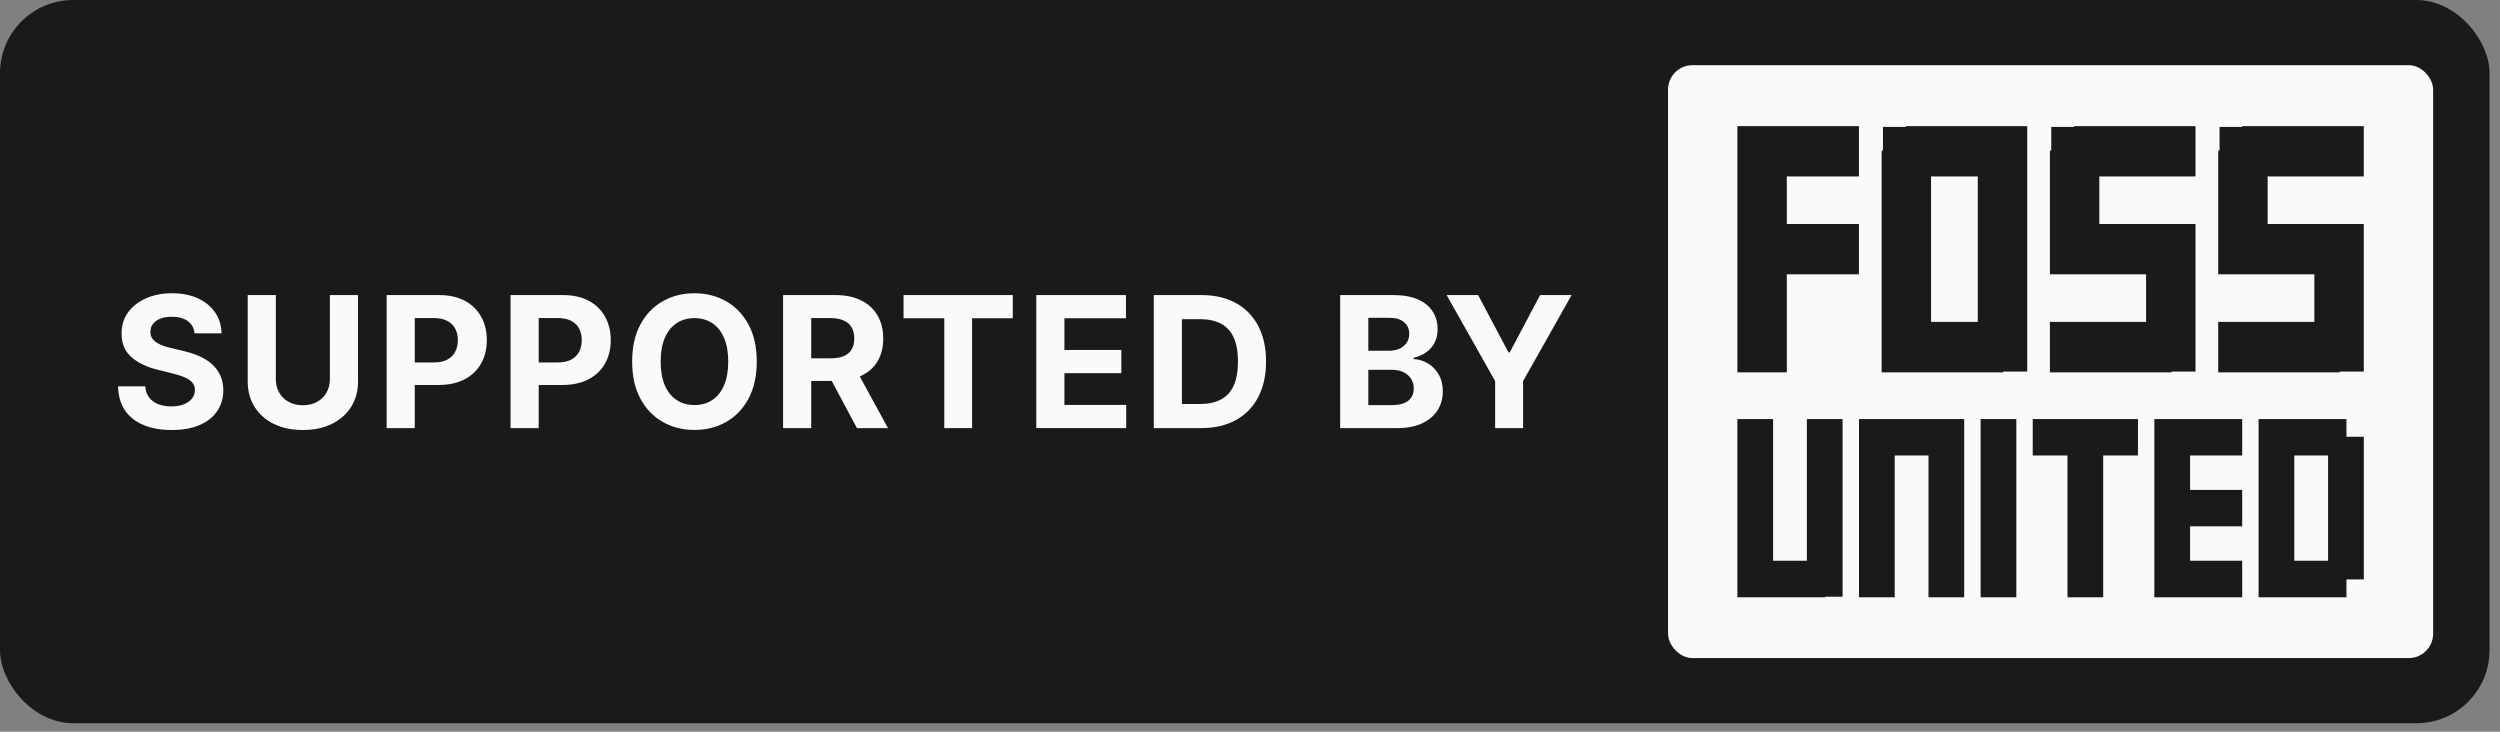 <svg width="205" height="60" viewBox="0 0 205 60" fill="none" xmlns="http://www.w3.org/2000/svg">
<rect x="0" y="0" width="205" height="60" fill="#808080" stroke="none"/>
<rect width="204.143" height="59.307" rx="6" fill="#1A1A1A"/>
<rect x="136.78" y="5.345" width="62.737" height="48.617" rx="2" fill="#FAFAFA"/>
<path d="M146.518 30.534H142.465V10.344H152.432V14.468H146.518V18.368H152.432V22.493H146.518V30.534Z" fill="#1A1A1A"/>
<path d="M158.347 26.393H162.179V14.468H158.347V26.393ZM156.265 30.534V28.512H154.294V12.35H156.265V10.344H164.261V12.35H166.232V28.512H164.261V30.534H156.265ZM154.404 10.408H156.265V12.35H154.404V10.408ZM164.261 10.344H166.232V12.35H164.261V10.344ZM164.261 28.511H166.232V30.469H164.261V28.511ZM154.294 28.511H156.265V30.534H154.294V28.511Z" fill="#1A1A1A"/>
<path d="M178.06 30.534H168.093V26.393H175.979V22.493H170.065V20.487H168.093V12.35H170.065V10.344H180.032V14.468H172.146V18.368H178.06V20.375H180.032V28.511H178.06V30.534ZM168.204 10.408H170.065V12.35H168.204V10.408ZM168.093 20.487H170.065V22.493H168.093V20.487ZM178.06 18.368H180.032V20.375H178.06V18.368ZM178.06 28.511H180.032V30.469H178.06V28.511Z" fill="#1A1A1A"/>
<path d="M191.86 30.534H181.893V26.393H189.778V22.493H183.864V20.487H181.893V12.35H183.864V10.344H193.831V14.468H185.946V18.368H191.86V20.375H193.831V28.511H191.86V30.534ZM182.003 10.408H183.864V12.35H182.003V10.408ZM181.893 20.487H183.864V22.493H181.893V20.487ZM191.86 18.368H193.831V20.375H191.86V18.368ZM191.86 28.511H193.831V30.469H191.86V28.511Z" fill="#1A1A1A"/>
<path d="M143.889 48.978V47.514H142.464V34.363H145.394V45.98H148.163V34.363H151.092V47.514H149.668V48.978H143.889ZM142.464 47.514H143.889V48.978H142.464V47.514ZM149.668 47.514H151.092V48.931H149.668V47.514Z" fill="#1A1A1A"/>
<path d="M155.366 48.978H152.437V34.363H161.065V48.978H158.136V37.349H155.366V48.978Z" fill="#1A1A1A"/>
<path d="M165.339 48.978H162.41V34.363H165.339V48.978Z" fill="#1A1A1A"/>
<path d="M172.462 48.978H169.533V37.349H166.684V34.363H175.312V37.349H172.462V48.978Z" fill="#1A1A1A"/>
<path d="M183.86 48.978H176.656V34.363H183.86V37.349H179.586V40.172H183.86V43.157H179.586V45.98H183.86V48.978Z" fill="#1A1A1A"/>
<path d="M188.134 45.98H190.903V37.349H188.134V45.98ZM185.204 48.978V34.363H192.408V35.815H193.832V47.514H192.408V48.978H185.204Z" fill="#1A1A1A"/>
<path d="M118.623 24.196H121.206L123.694 28.894H123.801L126.288 24.196H128.872L124.893 31.249V35.105H122.602V31.249L118.623 24.196Z" fill="#FAFAFA"/>
<path d="M109.895 35.105V24.196H114.263C115.066 24.196 115.735 24.315 116.271 24.553C116.808 24.791 117.211 25.121 117.48 25.544C117.75 25.963 117.885 26.446 117.885 26.993C117.885 27.419 117.8 27.794 117.63 28.117C117.459 28.436 117.225 28.699 116.926 28.905C116.632 29.108 116.294 29.251 115.914 29.337V29.443C116.33 29.461 116.719 29.578 117.081 29.795C117.447 30.011 117.743 30.315 117.971 30.706C118.198 31.093 118.311 31.554 118.311 32.09C118.311 32.669 118.168 33.186 117.88 33.641C117.596 34.092 117.175 34.448 116.618 34.711C116.06 34.974 115.373 35.105 114.556 35.105H109.895ZM112.202 33.22H114.082C114.725 33.22 115.194 33.097 115.488 32.852C115.783 32.604 115.93 32.273 115.93 31.861C115.93 31.56 115.858 31.293 115.712 31.062C115.566 30.832 115.359 30.651 115.089 30.519C114.822 30.388 114.505 30.322 114.135 30.322H112.202V33.22ZM112.202 28.761H113.912C114.228 28.761 114.508 28.706 114.753 28.596C115.002 28.483 115.197 28.323 115.339 28.117C115.485 27.911 115.558 27.664 115.558 27.376C115.558 26.982 115.417 26.664 115.137 26.423C114.86 26.181 114.466 26.061 113.954 26.061H112.202V28.761Z" fill="#FAFAFA"/>
<path d="M98.478 35.105H94.611V24.196H98.51C99.607 24.196 100.552 24.415 101.343 24.852C102.135 25.285 102.744 25.908 103.17 26.721C103.6 27.534 103.815 28.507 103.815 29.64C103.815 30.776 103.6 31.753 103.17 32.57C102.744 33.387 102.132 34.013 101.333 34.45C100.537 34.887 99.586 35.105 98.478 35.105ZM96.917 33.129H98.382C99.064 33.129 99.637 33.008 100.102 32.767C100.571 32.522 100.923 32.144 101.157 31.632C101.395 31.117 101.514 30.453 101.514 29.64C101.514 28.834 101.395 28.175 101.157 27.664C100.923 27.153 100.573 26.776 100.108 26.535C99.642 26.293 99.069 26.172 98.387 26.172H96.917V33.129Z" fill="#FAFAFA"/>
<path d="M84.976 35.105V24.196H92.327V26.098H87.282V28.697H91.948V30.599H87.282V33.204H92.348V35.105H84.976Z" fill="#FAFAFA"/>
<path d="M74.091 26.098V24.196H83.05V26.098H79.711V35.105H77.431V26.098H74.091Z" fill="#FAFAFA"/>
<path d="M64.213 35.105V24.196H68.517C69.341 24.196 70.044 24.344 70.626 24.638C71.212 24.93 71.658 25.343 71.963 25.88C72.272 26.412 72.426 27.039 72.426 27.76C72.426 28.484 72.27 29.108 71.958 29.63C71.645 30.148 71.192 30.546 70.599 30.823C70.01 31.1 69.296 31.238 68.458 31.238H65.576V29.384H68.085C68.525 29.384 68.891 29.324 69.182 29.203C69.474 29.083 69.69 28.901 69.832 28.66C69.978 28.419 70.051 28.119 70.051 27.76C70.051 27.398 69.978 27.092 69.832 26.844C69.69 26.595 69.472 26.407 69.177 26.279C68.886 26.148 68.518 26.082 68.075 26.082H66.519V35.105H64.213ZM70.104 30.141L72.815 35.105H70.269L67.616 30.141H70.104Z" fill="#FAFAFA"/>
<path d="M62.054 29.651C62.054 30.84 61.829 31.852 61.378 32.687C60.93 33.522 60.319 34.159 59.545 34.599C58.775 35.036 57.908 35.255 56.946 35.255C55.976 35.255 55.106 35.034 54.336 34.594C53.565 34.154 52.956 33.516 52.509 32.682C52.061 31.847 51.837 30.837 51.837 29.651C51.837 28.461 52.061 27.449 52.509 26.615C52.956 25.78 53.565 25.144 54.336 24.708C55.106 24.267 55.976 24.047 56.946 24.047C57.908 24.047 58.775 24.267 59.545 24.708C60.319 25.144 60.93 25.78 61.378 26.615C61.829 27.449 62.054 28.461 62.054 29.651ZM59.716 29.651C59.716 28.88 59.6 28.23 59.369 27.701C59.142 27.172 58.821 26.771 58.405 26.497C57.99 26.224 57.503 26.087 56.946 26.087C56.388 26.087 55.902 26.224 55.486 26.497C55.071 26.771 54.748 27.172 54.517 27.701C54.289 28.23 54.176 28.88 54.176 29.651C54.176 30.421 54.289 31.071 54.517 31.6C54.748 32.13 55.071 32.531 55.486 32.804C55.902 33.078 56.388 33.214 56.946 33.214C57.503 33.214 57.99 33.078 58.405 32.804C58.821 32.531 59.142 32.13 59.369 31.6C59.6 31.071 59.716 30.421 59.716 29.651Z" fill="#FAFAFA"/>
<path d="M41.867 35.105V24.196H46.171C46.999 24.196 47.704 24.354 48.286 24.67C48.868 24.983 49.312 25.418 49.618 25.975C49.927 26.529 50.081 27.169 50.081 27.893C50.081 28.617 49.925 29.257 49.612 29.811C49.3 30.365 48.847 30.796 48.254 31.105C47.664 31.414 46.951 31.568 46.113 31.568H43.369V29.72H45.74C46.184 29.72 46.55 29.644 46.837 29.491C47.128 29.335 47.345 29.12 47.487 28.846C47.633 28.57 47.705 28.252 47.705 27.893C47.705 27.531 47.633 27.215 47.487 26.945C47.345 26.671 47.128 26.46 46.837 26.311C46.546 26.158 46.177 26.082 45.729 26.082H44.174V35.105H41.867Z" fill="#FAFAFA"/>
<path d="M31.705 35.105V24.196H36.009C36.837 24.196 37.542 24.354 38.124 24.67C38.706 24.983 39.15 25.418 39.456 25.975C39.765 26.529 39.919 27.169 39.919 27.893C39.919 28.617 39.763 29.257 39.45 29.811C39.138 30.365 38.685 30.796 38.092 31.105C37.503 31.414 36.789 31.568 35.951 31.568H33.208V29.72H35.578C36.022 29.72 36.388 29.644 36.675 29.491C36.966 29.335 37.183 29.12 37.325 28.846C37.471 28.57 37.544 28.252 37.544 27.893C37.544 27.531 37.471 27.215 37.325 26.945C37.183 26.671 36.966 26.46 36.675 26.311C36.384 26.158 36.015 26.082 35.567 26.082H34.012V35.105H31.705Z" fill="#FAFAFA"/>
<path d="M27.051 24.196H29.358V31.281C29.358 32.076 29.168 32.772 28.788 33.369C28.411 33.965 27.884 34.431 27.206 34.764C26.527 35.095 25.737 35.26 24.835 35.26C23.93 35.26 23.138 35.095 22.46 34.764C21.781 34.431 21.254 33.965 20.878 33.369C20.501 32.772 20.313 32.076 20.313 31.281V24.196H22.619V31.084C22.619 31.499 22.71 31.869 22.891 32.192C23.076 32.515 23.335 32.769 23.669 32.953C24.003 33.138 24.392 33.23 24.835 33.23C25.283 33.23 25.672 33.138 26.002 32.953C26.336 32.769 26.593 32.515 26.774 32.192C26.959 31.869 27.051 31.499 27.051 31.084V24.196Z" fill="#FAFAFA"/>
<path d="M15.952 27.334C15.909 26.904 15.726 26.57 15.403 26.332C15.08 26.094 14.642 25.975 14.088 25.975C13.711 25.975 13.393 26.029 13.134 26.135C12.875 26.238 12.676 26.382 12.537 26.567C12.402 26.751 12.335 26.961 12.335 27.195C12.328 27.39 12.369 27.561 12.458 27.707C12.55 27.852 12.676 27.978 12.836 28.085C12.996 28.188 13.18 28.278 13.39 28.356C13.599 28.431 13.823 28.495 14.061 28.548L15.041 28.783C15.517 28.889 15.954 29.031 16.351 29.209C16.749 29.386 17.094 29.605 17.385 29.864C17.676 30.123 17.901 30.428 18.061 30.78C18.225 31.132 18.308 31.535 18.312 31.989C18.308 32.657 18.138 33.236 17.8 33.726C17.466 34.212 16.983 34.59 16.351 34.86C15.723 35.127 14.965 35.26 14.077 35.26C13.196 35.26 12.429 35.125 11.776 34.855C11.126 34.585 10.618 34.186 10.252 33.657C9.89 33.124 9.7 32.465 9.682 31.68H11.914C11.939 32.046 12.044 32.352 12.229 32.596C12.417 32.838 12.667 33.021 12.98 33.145C13.296 33.266 13.652 33.326 14.05 33.326C14.441 33.326 14.78 33.269 15.068 33.156C15.359 33.042 15.584 32.884 15.744 32.682C15.904 32.479 15.984 32.247 15.984 31.984C15.984 31.739 15.911 31.533 15.765 31.366C15.623 31.199 15.414 31.057 15.137 30.94C14.864 30.823 14.528 30.716 14.13 30.62L12.942 30.322C12.023 30.098 11.296 29.748 10.764 29.273C10.231 28.797 9.966 28.156 9.97 27.35C9.966 26.689 10.142 26.112 10.497 25.619C10.856 25.125 11.348 24.74 11.973 24.463C12.598 24.186 13.308 24.047 14.104 24.047C14.913 24.047 15.62 24.186 16.224 24.463C16.831 24.74 17.303 25.125 17.64 25.619C17.978 26.112 18.152 26.684 18.163 27.334H15.952Z" fill="#FAFAFA"/>
</svg>
